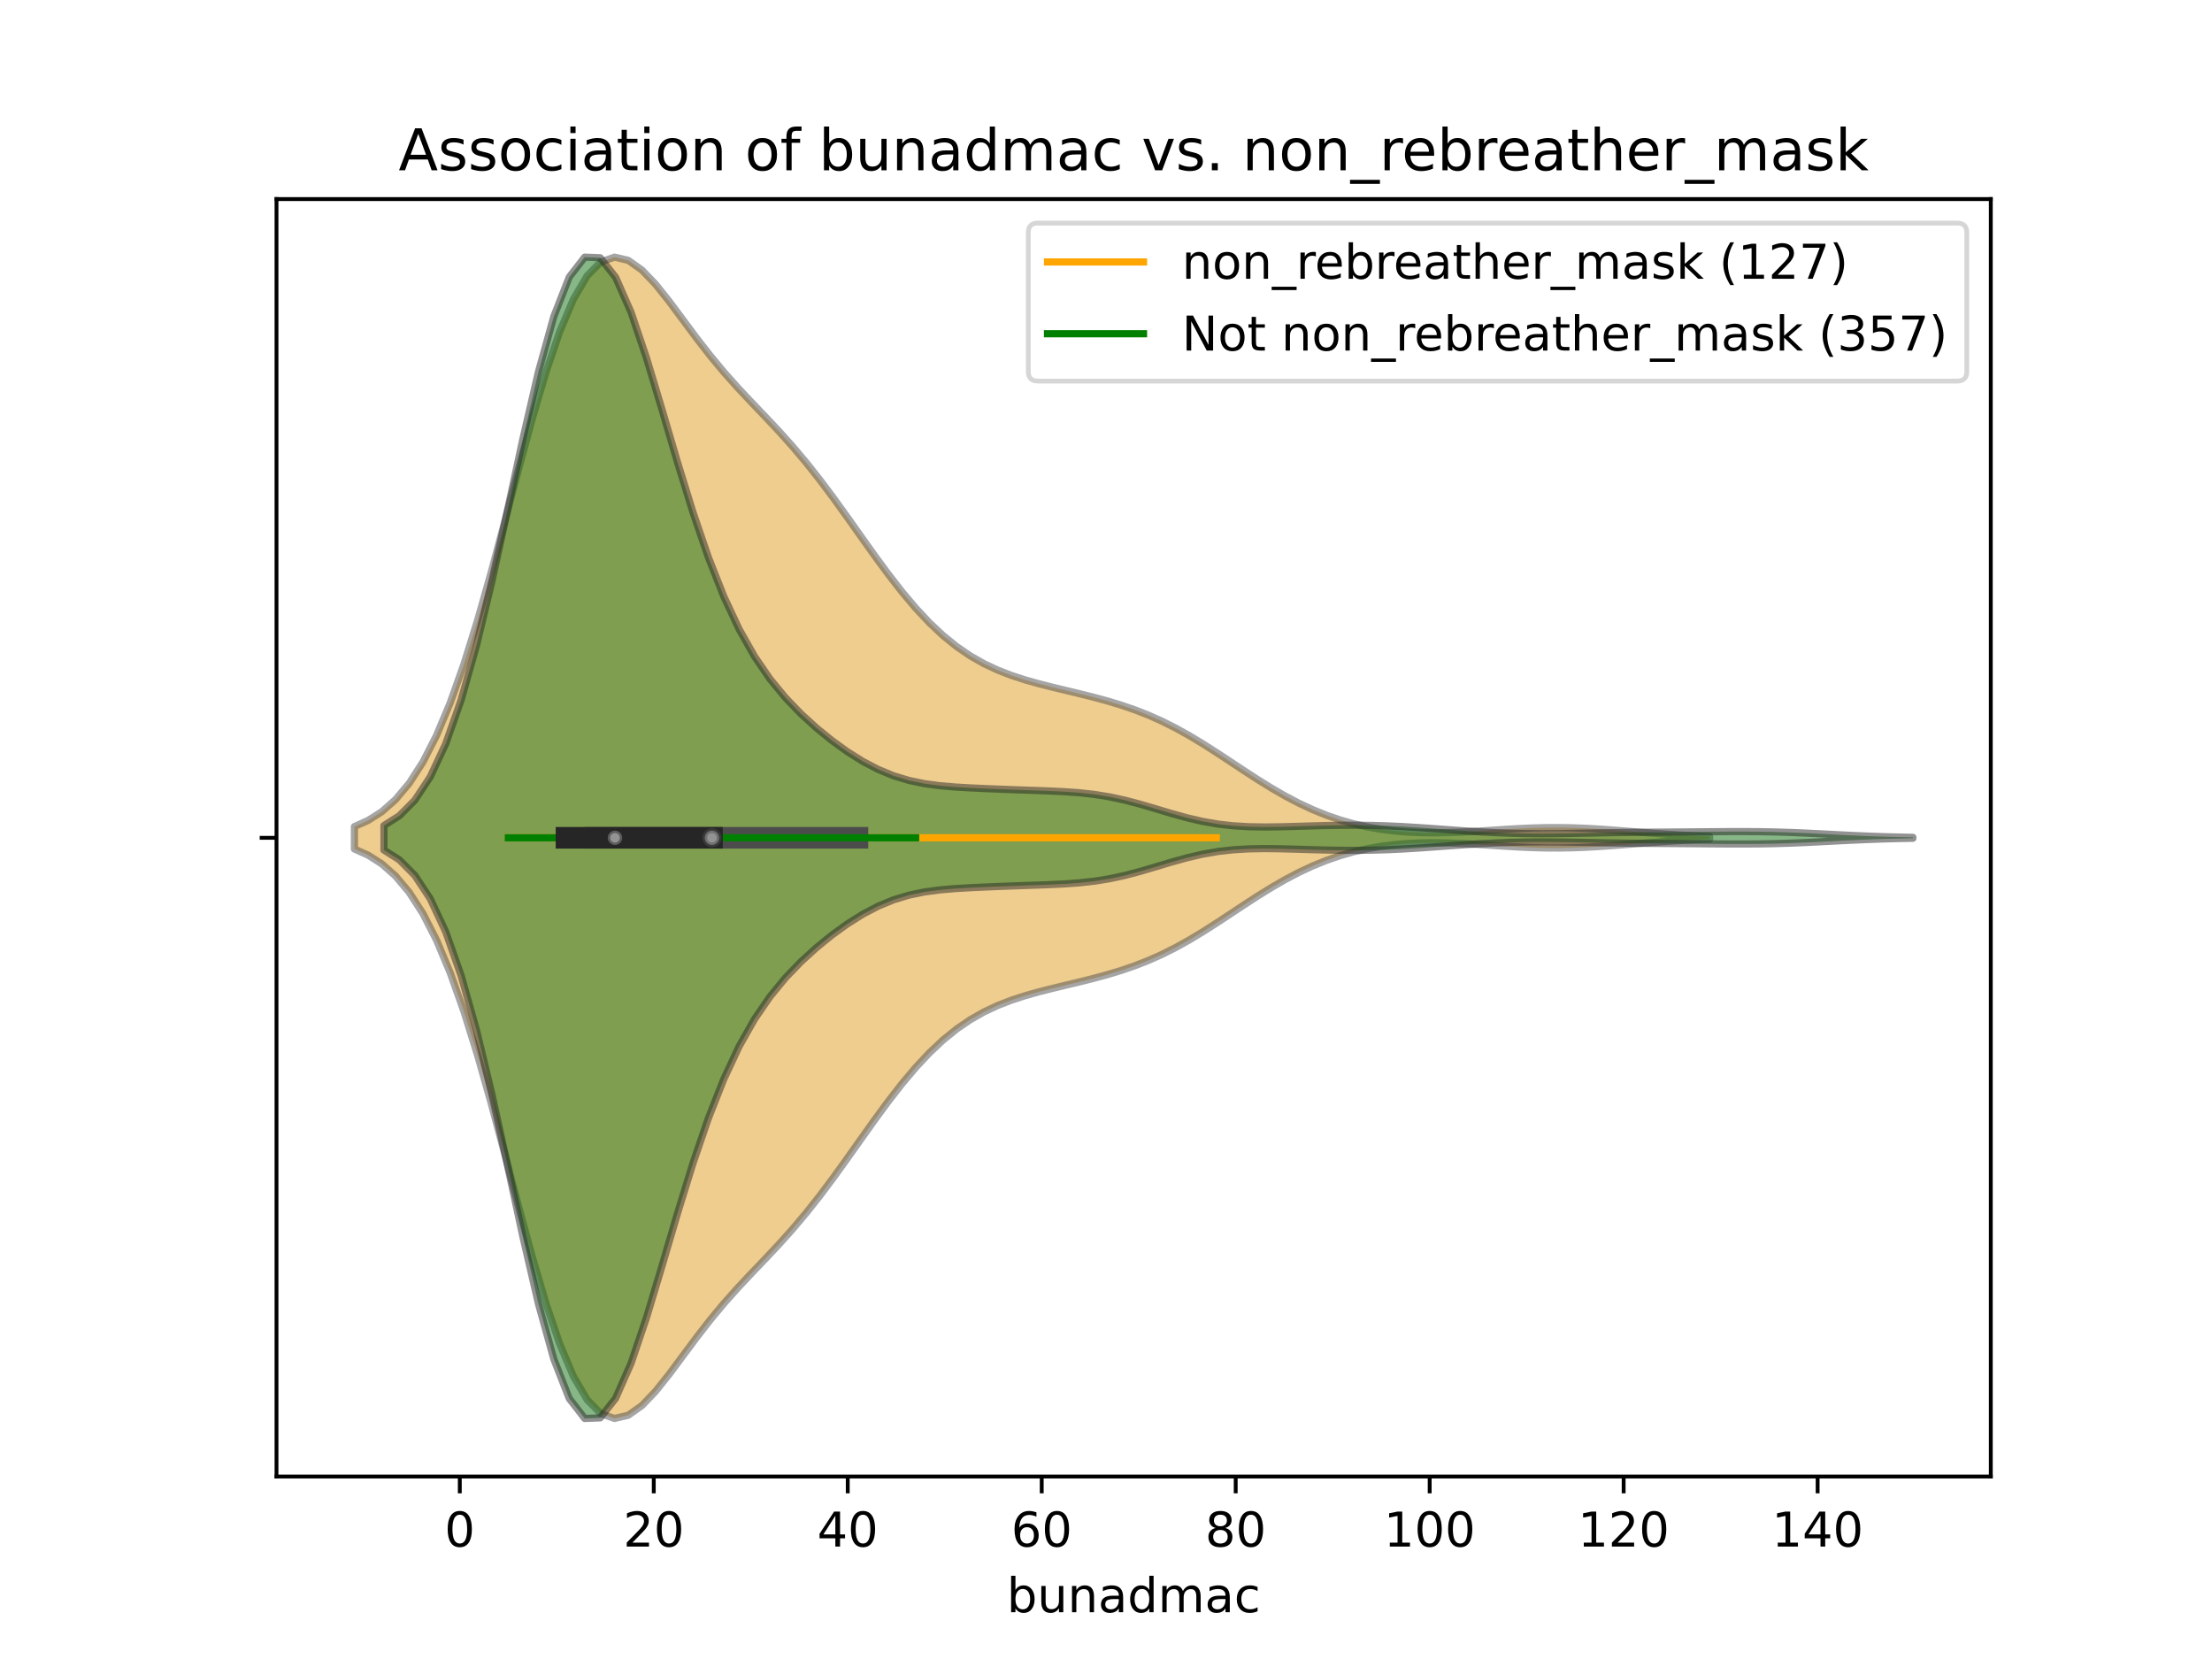 <?xml version="1.0" encoding="utf-8" standalone="no"?>
<!DOCTYPE svg PUBLIC "-//W3C//DTD SVG 1.1//EN"
  "http://www.w3.org/Graphics/SVG/1.1/DTD/svg11.dtd">
<!-- Created with matplotlib (https://matplotlib.org/) -->
<svg height="345.6pt" version="1.1" viewBox="0 0 460.8 345.6" width="460.8pt" xmlns="http://www.w3.org/2000/svg" xmlns:xlink="http://www.w3.org/1999/xlink">
 <defs>
  <style type="text/css">
*{stroke-linecap:butt;stroke-linejoin:round;}
  </style>
 </defs>
 <g id="figure_1">
  <g id="patch_1">
   <path d="M 0 345.6 
L 460.8 345.6 
L 460.8 0 
L 0 0 
z
" style="fill:#ffffff;"/>
  </g>
  <g id="axes_1">
   <g id="patch_2">
    <path d="M 57.6 307.584 
L 414.72 307.584 
L 414.72 41.472 
L 57.6 41.472 
z
" style="fill:#ffffff;"/>
   </g>
   <g id="PolyCollection_1">
    <defs>
     <path d="M 73.833 -168.733 
L 73.833 -173.411 
L 76.684 -174.685 
L 79.536 -176.504 
L 82.388 -179.027 
L 85.239 -182.416 
L 88.091 -186.832 
L 90.943 -192.403 
L 93.794 -199.206 
L 96.646 -207.239 
L 99.498 -216.401 
L 102.349 -226.474 
L 105.201 -237.133 
L 108.052 -247.955 
L 110.904 -258.455 
L 113.756 -268.135 
L 116.607 -276.533 
L 119.459 -283.28 
L 122.311 -288.139 
L 125.162 -291.029 
L 128.014 -292.032 
L 130.866 -291.367 
L 133.717 -289.355 
L 136.569 -286.374 
L 139.421 -282.8 
L 142.272 -278.968 
L 145.124 -275.136 
L 147.976 -271.471 
L 150.827 -268.045 
L 153.679 -264.846 
L 156.53 -261.807 
L 159.382 -258.825 
L 162.234 -255.793 
L 165.085 -252.618 
L 167.937 -249.239 
L 170.789 -245.637 
L 173.64 -241.831 
L 176.492 -237.876 
L 179.344 -233.852 
L 182.195 -229.854 
L 185.047 -225.977 
L 187.899 -222.31 
L 190.75 -218.927 
L 193.602 -215.88 
L 196.453 -213.199 
L 199.305 -210.893 
L 202.157 -208.946 
L 205.008 -207.328 
L 207.86 -205.993 
L 210.712 -204.889 
L 213.563 -203.962 
L 216.415 -203.16 
L 219.267 -202.436 
L 222.118 -201.75 
L 224.97 -201.066 
L 227.822 -200.353 
L 230.673 -199.58 
L 233.525 -198.718 
L 236.377 -197.741 
L 239.228 -196.624 
L 242.08 -195.352 
L 244.931 -193.919 
L 247.783 -192.331 
L 250.635 -190.61 
L 253.486 -188.789 
L 256.338 -186.911 
L 259.19 -185.023 
L 262.041 -183.175 
L 264.893 -181.41 
L 267.745 -179.765 
L 270.596 -178.268 
L 273.448 -176.937 
L 276.3 -175.78 
L 279.151 -174.799 
L 282.003 -173.989 
L 284.854 -173.34 
L 287.706 -172.843 
L 290.558 -172.484 
L 293.409 -172.25 
L 296.261 -172.128 
L 299.113 -172.102 
L 301.964 -172.158 
L 304.816 -172.277 
L 307.668 -172.44 
L 310.519 -172.627 
L 313.371 -172.815 
L 316.223 -172.983 
L 319.074 -173.113 
L 321.926 -173.19 
L 324.778 -173.204 
L 327.629 -173.153 
L 330.481 -173.041 
L 333.332 -172.877 
L 336.184 -172.675 
L 339.036 -172.451 
L 341.887 -172.222 
L 344.739 -172.001 
L 347.591 -171.799 
L 350.442 -171.623 
L 353.294 -171.477 
L 356.146 -171.36 
L 356.146 -170.784 
L 356.146 -170.784 
L 353.294 -170.667 
L 350.442 -170.521 
L 347.591 -170.345 
L 344.739 -170.143 
L 341.887 -169.922 
L 339.036 -169.693 
L 336.184 -169.469 
L 333.332 -169.267 
L 330.481 -169.103 
L 327.629 -168.991 
L 324.778 -168.94 
L 321.926 -168.954 
L 319.074 -169.031 
L 316.223 -169.161 
L 313.371 -169.329 
L 310.519 -169.517 
L 307.668 -169.704 
L 304.816 -169.867 
L 301.964 -169.986 
L 299.113 -170.042 
L 296.261 -170.016 
L 293.409 -169.894 
L 290.558 -169.66 
L 287.706 -169.301 
L 284.854 -168.804 
L 282.003 -168.155 
L 279.151 -167.345 
L 276.3 -166.364 
L 273.448 -165.207 
L 270.596 -163.876 
L 267.745 -162.379 
L 264.893 -160.734 
L 262.041 -158.969 
L 259.19 -157.121 
L 256.338 -155.233 
L 253.486 -153.355 
L 250.635 -151.534 
L 247.783 -149.813 
L 244.931 -148.225 
L 242.08 -146.792 
L 239.228 -145.52 
L 236.377 -144.403 
L 233.525 -143.426 
L 230.673 -142.564 
L 227.822 -141.791 
L 224.97 -141.078 
L 222.118 -140.394 
L 219.267 -139.708 
L 216.415 -138.984 
L 213.563 -138.182 
L 210.712 -137.255 
L 207.86 -136.151 
L 205.008 -134.816 
L 202.157 -133.198 
L 199.305 -131.251 
L 196.453 -128.945 
L 193.602 -126.264 
L 190.75 -123.217 
L 187.899 -119.834 
L 185.047 -116.167 
L 182.195 -112.29 
L 179.344 -108.292 
L 176.492 -104.268 
L 173.64 -100.313 
L 170.789 -96.507 
L 167.937 -92.905 
L 165.085 -89.526 
L 162.234 -86.351 
L 159.382 -83.319 
L 156.53 -80.337 
L 153.679 -77.298 
L 150.827 -74.099 
L 147.976 -70.673 
L 145.124 -67.008 
L 142.272 -63.176 
L 139.421 -59.344 
L 136.569 -55.77 
L 133.717 -52.789 
L 130.866 -50.777 
L 128.014 -50.112 
L 125.162 -51.115 
L 122.311 -54.005 
L 119.459 -58.864 
L 116.607 -65.611 
L 113.756 -74.009 
L 110.904 -83.689 
L 108.052 -94.189 
L 105.201 -105.011 
L 102.349 -115.67 
L 99.498 -125.743 
L 96.646 -134.905 
L 93.794 -142.938 
L 90.943 -149.741 
L 88.091 -155.312 
L 85.239 -159.728 
L 82.388 -163.117 
L 79.536 -165.64 
L 76.684 -167.459 
L 73.833 -168.733 
z
" id="m8010ba8922" style="stroke:#4c4c4c;stroke-opacity:0.5;stroke-width:1.5;"/>
    </defs>
    <g clip-path="url(#p5e4622a098)">
     <use style="fill:#df9c20;fill-opacity:0.5;stroke:#4c4c4c;stroke-opacity:0.5;stroke-width:1.5;" x="0" xlink:href="#m8010ba8922" y="345.6"/>
    </g>
   </g>
   <g id="PolyCollection_2">
    <defs>
     <path d="M 79.982 -168.52 
L 79.982 -173.624 
L 83.199 -175.663 
L 86.416 -178.908 
L 89.633 -183.776 
L 92.851 -190.654 
L 96.068 -199.8 
L 99.285 -211.232 
L 102.502 -224.631 
L 105.72 -239.299 
L 108.937 -254.202 
L 112.154 -268.086 
L 115.371 -279.674 
L 118.589 -287.888 
L 121.806 -292.032 
L 125.023 -291.912 
L 128.24 -287.844 
L 131.457 -280.557 
L 134.675 -271.038 
L 137.892 -260.335 
L 141.109 -249.4 
L 144.326 -238.979 
L 147.544 -229.562 
L 150.761 -221.395 
L 153.978 -214.521 
L 157.195 -208.836 
L 160.412 -204.151 
L 163.63 -200.242 
L 166.847 -196.902 
L 170.064 -193.97 
L 173.281 -191.353 
L 176.499 -189.023 
L 179.716 -186.998 
L 182.933 -185.313 
L 186.15 -183.988 
L 189.368 -183.016 
L 192.585 -182.351 
L 195.802 -181.921 
L 199.019 -181.648 
L 202.236 -181.462 
L 205.454 -181.316 
L 208.671 -181.185 
L 211.888 -181.065 
L 215.105 -180.953 
L 218.323 -180.837 
L 221.54 -180.688 
L 224.757 -180.463 
L 227.974 -180.111 
L 231.191 -179.592 
L 234.409 -178.893 
L 237.626 -178.04 
L 240.843 -177.09 
L 244.06 -176.126 
L 247.278 -175.236 
L 250.495 -174.49 
L 253.712 -173.93 
L 256.929 -173.566 
L 260.147 -173.377 
L 263.364 -173.323 
L 266.581 -173.359 
L 269.798 -173.442 
L 273.015 -173.539 
L 276.233 -173.624 
L 279.45 -173.679 
L 282.667 -173.69 
L 285.884 -173.65 
L 289.102 -173.553 
L 292.319 -173.402 
L 295.536 -173.205 
L 298.753 -172.979 
L 301.97 -172.742 
L 305.188 -172.512 
L 308.405 -172.306 
L 311.622 -172.139 
L 314.839 -172.018 
L 318.057 -171.948 
L 321.274 -171.925 
L 324.491 -171.943 
L 327.708 -171.989 
L 330.926 -172.05 
L 334.143 -172.112 
L 337.36 -172.166 
L 340.577 -172.208 
L 343.794 -172.239 
L 347.012 -172.262 
L 350.229 -172.285 
L 353.446 -172.31 
L 356.663 -172.337 
L 359.881 -172.359 
L 363.098 -172.366 
L 366.315 -172.347 
L 369.532 -172.29 
L 372.749 -172.194 
L 375.967 -172.061 
L 379.184 -171.904 
L 382.401 -171.738 
L 385.618 -171.577 
L 388.836 -171.435 
L 392.053 -171.319 
L 395.27 -171.231 
L 398.487 -171.168 
L 398.487 -170.976 
L 398.487 -170.976 
L 395.27 -170.913 
L 392.053 -170.825 
L 388.836 -170.709 
L 385.618 -170.567 
L 382.401 -170.406 
L 379.184 -170.24 
L 375.967 -170.083 
L 372.749 -169.95 
L 369.532 -169.854 
L 366.315 -169.797 
L 363.098 -169.778 
L 359.881 -169.785 
L 356.663 -169.807 
L 353.446 -169.834 
L 350.229 -169.859 
L 347.012 -169.882 
L 343.794 -169.905 
L 340.577 -169.936 
L 337.36 -169.978 
L 334.143 -170.032 
L 330.926 -170.094 
L 327.708 -170.155 
L 324.491 -170.201 
L 321.274 -170.219 
L 318.057 -170.196 
L 314.839 -170.126 
L 311.622 -170.005 
L 308.405 -169.838 
L 305.188 -169.632 
L 301.97 -169.402 
L 298.753 -169.165 
L 295.536 -168.939 
L 292.319 -168.742 
L 289.102 -168.591 
L 285.884 -168.494 
L 282.667 -168.454 
L 279.45 -168.465 
L 276.233 -168.52 
L 273.015 -168.605 
L 269.798 -168.702 
L 266.581 -168.785 
L 263.364 -168.821 
L 260.147 -168.767 
L 256.929 -168.578 
L 253.712 -168.214 
L 250.495 -167.654 
L 247.278 -166.908 
L 244.06 -166.018 
L 240.843 -165.054 
L 237.626 -164.104 
L 234.409 -163.251 
L 231.191 -162.552 
L 227.974 -162.033 
L 224.757 -161.681 
L 221.54 -161.456 
L 218.323 -161.307 
L 215.105 -161.191 
L 211.888 -161.079 
L 208.671 -160.959 
L 205.454 -160.828 
L 202.236 -160.682 
L 199.019 -160.496 
L 195.802 -160.223 
L 192.585 -159.793 
L 189.368 -159.128 
L 186.15 -158.156 
L 182.933 -156.831 
L 179.716 -155.146 
L 176.499 -153.121 
L 173.281 -150.791 
L 170.064 -148.174 
L 166.847 -145.242 
L 163.63 -141.902 
L 160.412 -137.993 
L 157.195 -133.308 
L 153.978 -127.623 
L 150.761 -120.749 
L 147.544 -112.582 
L 144.326 -103.165 
L 141.109 -92.744 
L 137.892 -81.809 
L 134.675 -71.106 
L 131.457 -61.587 
L 128.24 -54.3 
L 125.023 -50.232 
L 121.806 -50.112 
L 118.589 -54.256 
L 115.371 -62.47 
L 112.154 -74.058 
L 108.937 -87.942 
L 105.72 -102.845 
L 102.502 -117.513 
L 99.285 -130.912 
L 96.068 -142.344 
L 92.851 -151.49 
L 89.633 -158.368 
L 86.416 -163.236 
L 83.199 -166.481 
L 79.982 -168.52 
z
" id="mde3efc575f" style="stroke:#262626;stroke-opacity:0.5;stroke-width:1.5;"/>
    </defs>
    <g clip-path="url(#p5e4622a098)">
     <use style="fill:#107010;fill-opacity:0.5;stroke:#262626;stroke-opacity:0.5;stroke-width:1.5;" x="0" xlink:href="#mde3efc575f" y="345.6"/>
    </g>
   </g>
   <g id="matplotlib.axis_1">
    <g id="xtick_1">
     <g id="line2d_1">
      <defs>
       <path d="M 0 0 
L 0 3.5 
" id="m4581d58b2f" style="stroke:#000000;stroke-width:0.8;"/>
      </defs>
      <g>
       <use style="stroke:#000000;stroke-width:0.8;" x="95.783" xlink:href="#m4581d58b2f" y="307.584"/>
      </g>
     </g>
     <g id="text_1">
      <!-- 0 -->
      <defs>
       <path d="M 31.781 66.406 
Q 24.172 66.406 20.328 58.906 
Q 16.5 51.422 16.5 36.375 
Q 16.5 21.391 20.328 13.891 
Q 24.172 6.391 31.781 6.391 
Q 39.453 6.391 43.281 13.891 
Q 47.125 21.391 47.125 36.375 
Q 47.125 51.422 43.281 58.906 
Q 39.453 66.406 31.781 66.406 
z
M 31.781 74.219 
Q 44.047 74.219 50.516 64.516 
Q 56.984 54.828 56.984 36.375 
Q 56.984 17.969 50.516 8.266 
Q 44.047 -1.422 31.781 -1.422 
Q 19.531 -1.422 13.062 8.266 
Q 6.594 17.969 6.594 36.375 
Q 6.594 54.828 13.062 64.516 
Q 19.531 74.219 31.781 74.219 
z
" id="DejaVuSans-48"/>
      </defs>
      <g transform="translate(92.602 322.182)scale(0.1 -0.1)">
       <use xlink:href="#DejaVuSans-48"/>
      </g>
     </g>
    </g>
    <g id="xtick_2">
     <g id="line2d_2">
      <g>
       <use style="stroke:#000000;stroke-width:0.8;" x="136.192" xlink:href="#m4581d58b2f" y="307.584"/>
      </g>
     </g>
     <g id="text_2">
      <!-- 20 -->
      <defs>
       <path d="M 19.188 8.297 
L 53.609 8.297 
L 53.609 0 
L 7.328 0 
L 7.328 8.297 
Q 12.938 14.109 22.625 23.891 
Q 32.328 33.688 34.812 36.531 
Q 39.547 41.844 41.422 45.531 
Q 43.312 49.219 43.312 52.781 
Q 43.312 58.594 39.234 62.25 
Q 35.156 65.922 28.609 65.922 
Q 23.969 65.922 18.812 64.312 
Q 13.672 62.703 7.812 59.422 
L 7.812 69.391 
Q 13.766 71.781 18.938 73 
Q 24.125 74.219 28.422 74.219 
Q 39.75 74.219 46.484 68.547 
Q 53.219 62.891 53.219 53.422 
Q 53.219 48.922 51.531 44.891 
Q 49.859 40.875 45.406 35.406 
Q 44.188 33.984 37.641 27.219 
Q 31.109 20.453 19.188 8.297 
z
" id="DejaVuSans-50"/>
      </defs>
      <g transform="translate(129.829 322.182)scale(0.1 -0.1)">
       <use xlink:href="#DejaVuSans-50"/>
       <use x="63.623" xlink:href="#DejaVuSans-48"/>
      </g>
     </g>
    </g>
    <g id="xtick_3">
     <g id="line2d_3">
      <g>
       <use style="stroke:#000000;stroke-width:0.8;" x="176.601" xlink:href="#m4581d58b2f" y="307.584"/>
      </g>
     </g>
     <g id="text_3">
      <!-- 40 -->
      <defs>
       <path d="M 37.797 64.312 
L 12.891 25.391 
L 37.797 25.391 
z
M 35.203 72.906 
L 47.609 72.906 
L 47.609 25.391 
L 58.016 25.391 
L 58.016 17.188 
L 47.609 17.188 
L 47.609 0 
L 37.797 0 
L 37.797 17.188 
L 4.891 17.188 
L 4.891 26.703 
z
" id="DejaVuSans-52"/>
      </defs>
      <g transform="translate(170.238 322.182)scale(0.1 -0.1)">
       <use xlink:href="#DejaVuSans-52"/>
       <use x="63.623" xlink:href="#DejaVuSans-48"/>
      </g>
     </g>
    </g>
    <g id="xtick_4">
     <g id="line2d_4">
      <g>
       <use style="stroke:#000000;stroke-width:0.8;" x="217.01" xlink:href="#m4581d58b2f" y="307.584"/>
      </g>
     </g>
     <g id="text_4">
      <!-- 60 -->
      <defs>
       <path d="M 33.016 40.375 
Q 26.375 40.375 22.484 35.828 
Q 18.609 31.297 18.609 23.391 
Q 18.609 15.531 22.484 10.953 
Q 26.375 6.391 33.016 6.391 
Q 39.656 6.391 43.531 10.953 
Q 47.406 15.531 47.406 23.391 
Q 47.406 31.297 43.531 35.828 
Q 39.656 40.375 33.016 40.375 
z
M 52.594 71.297 
L 52.594 62.312 
Q 48.875 64.062 45.094 64.984 
Q 41.312 65.922 37.594 65.922 
Q 27.828 65.922 22.672 59.328 
Q 17.531 52.734 16.797 39.406 
Q 19.672 43.656 24.016 45.922 
Q 28.375 48.188 33.594 48.188 
Q 44.578 48.188 50.953 41.516 
Q 57.328 34.859 57.328 23.391 
Q 57.328 12.156 50.688 5.359 
Q 44.047 -1.422 33.016 -1.422 
Q 20.359 -1.422 13.672 8.266 
Q 6.984 17.969 6.984 36.375 
Q 6.984 53.656 15.188 63.938 
Q 23.391 74.219 37.203 74.219 
Q 40.922 74.219 44.703 73.484 
Q 48.484 72.75 52.594 71.297 
z
" id="DejaVuSans-54"/>
      </defs>
      <g transform="translate(210.647 322.182)scale(0.1 -0.1)">
       <use xlink:href="#DejaVuSans-54"/>
       <use x="63.623" xlink:href="#DejaVuSans-48"/>
      </g>
     </g>
    </g>
    <g id="xtick_5">
     <g id="line2d_5">
      <g>
       <use style="stroke:#000000;stroke-width:0.8;" x="257.419" xlink:href="#m4581d58b2f" y="307.584"/>
      </g>
     </g>
     <g id="text_5">
      <!-- 80 -->
      <defs>
       <path d="M 31.781 34.625 
Q 24.75 34.625 20.719 30.859 
Q 16.703 27.094 16.703 20.516 
Q 16.703 13.922 20.719 10.156 
Q 24.75 6.391 31.781 6.391 
Q 38.812 6.391 42.859 10.172 
Q 46.922 13.969 46.922 20.516 
Q 46.922 27.094 42.891 30.859 
Q 38.875 34.625 31.781 34.625 
z
M 21.922 38.812 
Q 15.578 40.375 12.031 44.719 
Q 8.5 49.078 8.5 55.328 
Q 8.5 64.062 14.719 69.141 
Q 20.953 74.219 31.781 74.219 
Q 42.672 74.219 48.875 69.141 
Q 55.078 64.062 55.078 55.328 
Q 55.078 49.078 51.531 44.719 
Q 48 40.375 41.703 38.812 
Q 48.828 37.156 52.797 32.312 
Q 56.781 27.484 56.781 20.516 
Q 56.781 9.906 50.312 4.234 
Q 43.844 -1.422 31.781 -1.422 
Q 19.734 -1.422 13.25 4.234 
Q 6.781 9.906 6.781 20.516 
Q 6.781 27.484 10.781 32.312 
Q 14.797 37.156 21.922 38.812 
z
M 18.312 54.391 
Q 18.312 48.734 21.844 45.562 
Q 25.391 42.391 31.781 42.391 
Q 38.141 42.391 41.719 45.562 
Q 45.312 48.734 45.312 54.391 
Q 45.312 60.062 41.719 63.234 
Q 38.141 66.406 31.781 66.406 
Q 25.391 66.406 21.844 63.234 
Q 18.312 60.062 18.312 54.391 
z
" id="DejaVuSans-56"/>
      </defs>
      <g transform="translate(251.056 322.182)scale(0.1 -0.1)">
       <use xlink:href="#DejaVuSans-56"/>
       <use x="63.623" xlink:href="#DejaVuSans-48"/>
      </g>
     </g>
    </g>
    <g id="xtick_6">
     <g id="line2d_6">
      <g>
       <use style="stroke:#000000;stroke-width:0.8;" x="297.828" xlink:href="#m4581d58b2f" y="307.584"/>
      </g>
     </g>
     <g id="text_6">
      <!-- 100 -->
      <defs>
       <path d="M 12.406 8.297 
L 28.516 8.297 
L 28.516 63.922 
L 10.984 60.406 
L 10.984 69.391 
L 28.422 72.906 
L 38.281 72.906 
L 38.281 8.297 
L 54.391 8.297 
L 54.391 0 
L 12.406 0 
z
" id="DejaVuSans-49"/>
      </defs>
      <g transform="translate(288.284 322.182)scale(0.1 -0.1)">
       <use xlink:href="#DejaVuSans-49"/>
       <use x="63.623" xlink:href="#DejaVuSans-48"/>
       <use x="127.246" xlink:href="#DejaVuSans-48"/>
      </g>
     </g>
    </g>
    <g id="xtick_7">
     <g id="line2d_7">
      <g>
       <use style="stroke:#000000;stroke-width:0.8;" x="338.236" xlink:href="#m4581d58b2f" y="307.584"/>
      </g>
     </g>
     <g id="text_7">
      <!-- 120 -->
      <g transform="translate(328.693 322.182)scale(0.1 -0.1)">
       <use xlink:href="#DejaVuSans-49"/>
       <use x="63.623" xlink:href="#DejaVuSans-50"/>
       <use x="127.246" xlink:href="#DejaVuSans-48"/>
      </g>
     </g>
    </g>
    <g id="xtick_8">
     <g id="line2d_8">
      <g>
       <use style="stroke:#000000;stroke-width:0.8;" x="378.645" xlink:href="#m4581d58b2f" y="307.584"/>
      </g>
     </g>
     <g id="text_8">
      <!-- 140 -->
      <g transform="translate(369.102 322.182)scale(0.1 -0.1)">
       <use xlink:href="#DejaVuSans-49"/>
       <use x="63.623" xlink:href="#DejaVuSans-52"/>
       <use x="127.246" xlink:href="#DejaVuSans-48"/>
      </g>
     </g>
    </g>
    <g id="text_9">
     <!-- bunadmac -->
     <defs>
      <path d="M 48.688 27.297 
Q 48.688 37.203 44.609 42.844 
Q 40.531 48.484 33.406 48.484 
Q 26.266 48.484 22.188 42.844 
Q 18.109 37.203 18.109 27.297 
Q 18.109 17.391 22.188 11.75 
Q 26.266 6.109 33.406 6.109 
Q 40.531 6.109 44.609 11.75 
Q 48.688 17.391 48.688 27.297 
z
M 18.109 46.391 
Q 20.953 51.266 25.266 53.625 
Q 29.594 56 35.594 56 
Q 45.562 56 51.781 48.094 
Q 58.016 40.188 58.016 27.297 
Q 58.016 14.406 51.781 6.484 
Q 45.562 -1.422 35.594 -1.422 
Q 29.594 -1.422 25.266 0.953 
Q 20.953 3.328 18.109 8.203 
L 18.109 0 
L 9.078 0 
L 9.078 75.984 
L 18.109 75.984 
z
" id="DejaVuSans-98"/>
      <path d="M 8.5 21.578 
L 8.5 54.688 
L 17.484 54.688 
L 17.484 21.922 
Q 17.484 14.156 20.5 10.266 
Q 23.531 6.391 29.594 6.391 
Q 36.859 6.391 41.078 11.031 
Q 45.312 15.672 45.312 23.688 
L 45.312 54.688 
L 54.297 54.688 
L 54.297 0 
L 45.312 0 
L 45.312 8.406 
Q 42.047 3.422 37.719 1 
Q 33.406 -1.422 27.688 -1.422 
Q 18.266 -1.422 13.375 4.438 
Q 8.5 10.297 8.5 21.578 
z
M 31.109 56 
z
" id="DejaVuSans-117"/>
      <path d="M 54.891 33.016 
L 54.891 0 
L 45.906 0 
L 45.906 32.719 
Q 45.906 40.484 42.875 44.328 
Q 39.844 48.188 33.797 48.188 
Q 26.516 48.188 22.312 43.547 
Q 18.109 38.922 18.109 30.906 
L 18.109 0 
L 9.078 0 
L 9.078 54.688 
L 18.109 54.688 
L 18.109 46.188 
Q 21.344 51.125 25.703 53.562 
Q 30.078 56 35.797 56 
Q 45.219 56 50.047 50.172 
Q 54.891 44.344 54.891 33.016 
z
" id="DejaVuSans-110"/>
      <path d="M 34.281 27.484 
Q 23.391 27.484 19.188 25 
Q 14.984 22.516 14.984 16.5 
Q 14.984 11.719 18.141 8.906 
Q 21.297 6.109 26.703 6.109 
Q 34.188 6.109 38.703 11.406 
Q 43.219 16.703 43.219 25.484 
L 43.219 27.484 
z
M 52.203 31.203 
L 52.203 0 
L 43.219 0 
L 43.219 8.297 
Q 40.141 3.328 35.547 0.953 
Q 30.953 -1.422 24.312 -1.422 
Q 15.922 -1.422 10.953 3.297 
Q 6 8.016 6 15.922 
Q 6 25.141 12.172 29.828 
Q 18.359 34.516 30.609 34.516 
L 43.219 34.516 
L 43.219 35.406 
Q 43.219 41.609 39.141 45 
Q 35.062 48.391 27.688 48.391 
Q 23 48.391 18.547 47.266 
Q 14.109 46.141 10.016 43.891 
L 10.016 52.203 
Q 14.938 54.109 19.578 55.047 
Q 24.219 56 28.609 56 
Q 40.484 56 46.344 49.844 
Q 52.203 43.703 52.203 31.203 
z
" id="DejaVuSans-97"/>
      <path d="M 45.406 46.391 
L 45.406 75.984 
L 54.391 75.984 
L 54.391 0 
L 45.406 0 
L 45.406 8.203 
Q 42.578 3.328 38.25 0.953 
Q 33.938 -1.422 27.875 -1.422 
Q 17.969 -1.422 11.734 6.484 
Q 5.516 14.406 5.516 27.297 
Q 5.516 40.188 11.734 48.094 
Q 17.969 56 27.875 56 
Q 33.938 56 38.25 53.625 
Q 42.578 51.266 45.406 46.391 
z
M 14.797 27.297 
Q 14.797 17.391 18.875 11.75 
Q 22.953 6.109 30.078 6.109 
Q 37.203 6.109 41.297 11.75 
Q 45.406 17.391 45.406 27.297 
Q 45.406 37.203 41.297 42.844 
Q 37.203 48.484 30.078 48.484 
Q 22.953 48.484 18.875 42.844 
Q 14.797 37.203 14.797 27.297 
z
" id="DejaVuSans-100"/>
      <path d="M 52 44.188 
Q 55.375 50.25 60.062 53.125 
Q 64.75 56 71.094 56 
Q 79.641 56 84.281 50.016 
Q 88.922 44.047 88.922 33.016 
L 88.922 0 
L 79.891 0 
L 79.891 32.719 
Q 79.891 40.578 77.094 44.375 
Q 74.312 48.188 68.609 48.188 
Q 61.625 48.188 57.562 43.547 
Q 53.516 38.922 53.516 30.906 
L 53.516 0 
L 44.484 0 
L 44.484 32.719 
Q 44.484 40.625 41.703 44.406 
Q 38.922 48.188 33.109 48.188 
Q 26.219 48.188 22.156 43.531 
Q 18.109 38.875 18.109 30.906 
L 18.109 0 
L 9.078 0 
L 9.078 54.688 
L 18.109 54.688 
L 18.109 46.188 
Q 21.188 51.219 25.484 53.609 
Q 29.781 56 35.688 56 
Q 41.656 56 45.828 52.969 
Q 50 49.953 52 44.188 
z
" id="DejaVuSans-109"/>
      <path d="M 48.781 52.594 
L 48.781 44.188 
Q 44.969 46.297 41.141 47.344 
Q 37.312 48.391 33.406 48.391 
Q 24.656 48.391 19.812 42.844 
Q 14.984 37.312 14.984 27.297 
Q 14.984 17.281 19.812 11.734 
Q 24.656 6.203 33.406 6.203 
Q 37.312 6.203 41.141 7.25 
Q 44.969 8.297 48.781 10.406 
L 48.781 2.094 
Q 45.016 0.344 40.984 -0.531 
Q 36.969 -1.422 32.422 -1.422 
Q 20.062 -1.422 12.781 6.344 
Q 5.516 14.109 5.516 27.297 
Q 5.516 40.672 12.859 48.328 
Q 20.219 56 33.016 56 
Q 37.156 56 41.109 55.141 
Q 45.062 54.297 48.781 52.594 
z
" id="DejaVuSans-99"/>
     </defs>
     <g transform="translate(209.726 335.861)scale(0.1 -0.1)">
      <use xlink:href="#DejaVuSans-98"/>
      <use x="63.477" xlink:href="#DejaVuSans-117"/>
      <use x="126.855" xlink:href="#DejaVuSans-110"/>
      <use x="190.234" xlink:href="#DejaVuSans-97"/>
      <use x="251.514" xlink:href="#DejaVuSans-100"/>
      <use x="314.99" xlink:href="#DejaVuSans-109"/>
      <use x="412.402" xlink:href="#DejaVuSans-97"/>
      <use x="473.682" xlink:href="#DejaVuSans-99"/>
     </g>
    </g>
   </g>
   <g id="matplotlib.axis_2">
    <g id="ytick_1">
     <g id="line2d_9">
      <defs>
       <path d="M 0 0 
L -3.5 0 
" id="ma2f8c0a771" style="stroke:#000000;stroke-width:0.8;"/>
      </defs>
      <g>
       <use style="stroke:#000000;stroke-width:0.8;" x="57.6" xlink:href="#ma2f8c0a771" y="174.528"/>
      </g>
     </g>
    </g>
   </g>
   <g id="line2d_10">
    <path clip-path="url(#p5e4622a098)" d="M 105.885 174.528 
L 253.378 174.528 
" style="fill:none;stroke:#ffa500;stroke-linecap:square;stroke-width:1.5;"/>
   </g>
   <g id="line2d_11">
    <path clip-path="url(#p5e4622a098)" d="M 124.069 174.528 
L 178.621 174.528 
" style="fill:none;stroke:#4c4c4c;stroke-linecap:square;stroke-width:4.5;"/>
   </g>
   <g id="line2d_12">
    <path clip-path="url(#p5e4622a098)" d="M 105.885 174.528 
L 190.744 174.528 
" style="fill:none;stroke:#008000;stroke-linecap:square;stroke-width:1.5;"/>
   </g>
   <g id="line2d_13">
    <path clip-path="url(#p5e4622a098)" d="M 118.008 174.528 
L 148.314 174.528 
" style="fill:none;stroke:#262626;stroke-linecap:square;stroke-width:4.5;"/>
   </g>
   <g id="patch_3">
    <path d="M 57.6 307.584 
L 57.6 41.472 
" style="fill:none;stroke:#000000;stroke-linecap:square;stroke-linejoin:miter;stroke-width:0.8;"/>
   </g>
   <g id="patch_4">
    <path d="M 414.72 307.584 
L 414.72 41.472 
" style="fill:none;stroke:#000000;stroke-linecap:square;stroke-linejoin:miter;stroke-width:0.8;"/>
   </g>
   <g id="patch_5">
    <path d="M 57.6 307.584 
L 414.72 307.584 
" style="fill:none;stroke:#000000;stroke-linecap:square;stroke-linejoin:miter;stroke-width:0.8;"/>
   </g>
   <g id="patch_6">
    <path d="M 57.6 41.472 
L 414.72 41.472 
" style="fill:none;stroke:#000000;stroke-linecap:square;stroke-linejoin:miter;stroke-width:0.8;"/>
   </g>
   <g id="PathCollection_1">
    <defs>
     <path d="M 0 1.5 
C 0.398 1.5 0.779 1.342 1.061 1.061 
C 1.342 0.779 1.5 0.398 1.5 0 
C 1.5 -0.398 1.342 -0.779 1.061 -1.061 
C 0.779 -1.342 0.398 -1.5 0 -1.5 
C -0.398 -1.5 -0.779 -1.342 -1.061 -1.061 
C -1.342 -0.779 -1.5 -0.398 -1.5 0 
C -1.5 0.398 -1.342 0.779 -1.061 1.061 
C -0.779 1.342 -0.398 1.5 0 1.5 
z
" id="me5ee6d6e66" style="stroke:#4c4c4c;stroke-opacity:0.5;"/>
    </defs>
    <g clip-path="url(#p5e4622a098)">
     <use style="fill:#ffffff;fill-opacity:0.5;stroke:#4c4c4c;stroke-opacity:0.5;" x="148.314" xlink:href="#me5ee6d6e66" y="174.528"/>
    </g>
   </g>
   <g id="PathCollection_2">
    <defs>
     <path d="M 0 1.5 
C 0.398 1.5 0.779 1.342 1.061 1.061 
C 1.342 0.779 1.5 0.398 1.5 0 
C 1.5 -0.398 1.342 -0.779 1.061 -1.061 
C 0.779 -1.342 0.398 -1.5 0 -1.5 
C -0.398 -1.5 -0.779 -1.342 -1.061 -1.061 
C -1.342 -0.779 -1.5 -0.398 -1.5 0 
C -1.5 0.398 -1.342 0.779 -1.061 1.061 
C -0.779 1.342 -0.398 1.5 0 1.5 
z
" id="mfc8e1da6ca" style="stroke:#262626;stroke-opacity:0.5;"/>
    </defs>
    <g clip-path="url(#p5e4622a098)">
     <use style="fill:#ffffff;fill-opacity:0.5;stroke:#262626;stroke-opacity:0.5;" x="128.11" xlink:href="#mfc8e1da6ca" y="174.528"/>
    </g>
   </g>
   <g id="text_10">
    <!-- Association of bunadmac vs. non_rebreather_mask -->
    <defs>
     <path d="M 34.188 63.188 
L 20.797 26.906 
L 47.609 26.906 
z
M 28.609 72.906 
L 39.797 72.906 
L 67.578 0 
L 57.328 0 
L 50.688 18.703 
L 17.828 18.703 
L 11.188 0 
L 0.781 0 
z
" id="DejaVuSans-65"/>
     <path d="M 44.281 53.078 
L 44.281 44.578 
Q 40.484 46.531 36.375 47.5 
Q 32.281 48.484 27.875 48.484 
Q 21.188 48.484 17.844 46.438 
Q 14.5 44.391 14.5 40.281 
Q 14.5 37.156 16.891 35.375 
Q 19.281 33.594 26.516 31.984 
L 29.594 31.297 
Q 39.156 29.25 43.188 25.516 
Q 47.219 21.781 47.219 15.094 
Q 47.219 7.469 41.188 3.016 
Q 35.156 -1.422 24.609 -1.422 
Q 20.219 -1.422 15.453 -0.562 
Q 10.688 0.297 5.422 2 
L 5.422 11.281 
Q 10.406 8.688 15.234 7.391 
Q 20.062 6.109 24.812 6.109 
Q 31.156 6.109 34.562 8.281 
Q 37.984 10.453 37.984 14.406 
Q 37.984 18.062 35.516 20.016 
Q 33.062 21.969 24.703 23.781 
L 21.578 24.516 
Q 13.234 26.266 9.516 29.906 
Q 5.812 33.547 5.812 39.891 
Q 5.812 47.609 11.281 51.797 
Q 16.75 56 26.812 56 
Q 31.781 56 36.172 55.266 
Q 40.578 54.547 44.281 53.078 
z
" id="DejaVuSans-115"/>
     <path d="M 30.609 48.391 
Q 23.391 48.391 19.188 42.75 
Q 14.984 37.109 14.984 27.297 
Q 14.984 17.484 19.156 11.844 
Q 23.344 6.203 30.609 6.203 
Q 37.797 6.203 41.984 11.859 
Q 46.188 17.531 46.188 27.297 
Q 46.188 37.016 41.984 42.703 
Q 37.797 48.391 30.609 48.391 
z
M 30.609 56 
Q 42.328 56 49.016 48.375 
Q 55.719 40.766 55.719 27.297 
Q 55.719 13.875 49.016 6.219 
Q 42.328 -1.422 30.609 -1.422 
Q 18.844 -1.422 12.172 6.219 
Q 5.516 13.875 5.516 27.297 
Q 5.516 40.766 12.172 48.375 
Q 18.844 56 30.609 56 
z
" id="DejaVuSans-111"/>
     <path d="M 9.422 54.688 
L 18.406 54.688 
L 18.406 0 
L 9.422 0 
z
M 9.422 75.984 
L 18.406 75.984 
L 18.406 64.594 
L 9.422 64.594 
z
" id="DejaVuSans-105"/>
     <path d="M 18.312 70.219 
L 18.312 54.688 
L 36.812 54.688 
L 36.812 47.703 
L 18.312 47.703 
L 18.312 18.016 
Q 18.312 11.328 20.141 9.422 
Q 21.969 7.516 27.594 7.516 
L 36.812 7.516 
L 36.812 0 
L 27.594 0 
Q 17.188 0 13.234 3.875 
Q 9.281 7.766 9.281 18.016 
L 9.281 47.703 
L 2.688 47.703 
L 2.688 54.688 
L 9.281 54.688 
L 9.281 70.219 
z
" id="DejaVuSans-116"/>
     <path id="DejaVuSans-32"/>
     <path d="M 37.109 75.984 
L 37.109 68.5 
L 28.516 68.5 
Q 23.688 68.5 21.797 66.547 
Q 19.922 64.594 19.922 59.516 
L 19.922 54.688 
L 34.719 54.688 
L 34.719 47.703 
L 19.922 47.703 
L 19.922 0 
L 10.891 0 
L 10.891 47.703 
L 2.297 47.703 
L 2.297 54.688 
L 10.891 54.688 
L 10.891 58.5 
Q 10.891 67.625 15.141 71.797 
Q 19.391 75.984 28.609 75.984 
z
" id="DejaVuSans-102"/>
     <path d="M 2.984 54.688 
L 12.5 54.688 
L 29.594 8.797 
L 46.688 54.688 
L 56.203 54.688 
L 35.688 0 
L 23.484 0 
z
" id="DejaVuSans-118"/>
     <path d="M 10.688 12.406 
L 21 12.406 
L 21 0 
L 10.688 0 
z
" id="DejaVuSans-46"/>
     <path d="M 50.984 -16.609 
L 50.984 -23.578 
L -0.984 -23.578 
L -0.984 -16.609 
z
" id="DejaVuSans-95"/>
     <path d="M 41.109 46.297 
Q 39.594 47.172 37.812 47.578 
Q 36.031 48 33.891 48 
Q 26.266 48 22.188 43.047 
Q 18.109 38.094 18.109 28.812 
L 18.109 0 
L 9.078 0 
L 9.078 54.688 
L 18.109 54.688 
L 18.109 46.188 
Q 20.953 51.172 25.484 53.578 
Q 30.031 56 36.531 56 
Q 37.453 56 38.578 55.875 
Q 39.703 55.766 41.062 55.516 
z
" id="DejaVuSans-114"/>
     <path d="M 56.203 29.594 
L 56.203 25.203 
L 14.891 25.203 
Q 15.484 15.922 20.484 11.062 
Q 25.484 6.203 34.422 6.203 
Q 39.594 6.203 44.453 7.469 
Q 49.312 8.734 54.109 11.281 
L 54.109 2.781 
Q 49.266 0.734 44.188 -0.344 
Q 39.109 -1.422 33.891 -1.422 
Q 20.797 -1.422 13.156 6.188 
Q 5.516 13.812 5.516 26.812 
Q 5.516 40.234 12.766 48.109 
Q 20.016 56 32.328 56 
Q 43.359 56 49.781 48.891 
Q 56.203 41.797 56.203 29.594 
z
M 47.219 32.234 
Q 47.125 39.594 43.094 43.984 
Q 39.062 48.391 32.422 48.391 
Q 24.906 48.391 20.391 44.141 
Q 15.875 39.891 15.188 32.172 
z
" id="DejaVuSans-101"/>
     <path d="M 54.891 33.016 
L 54.891 0 
L 45.906 0 
L 45.906 32.719 
Q 45.906 40.484 42.875 44.328 
Q 39.844 48.188 33.797 48.188 
Q 26.516 48.188 22.312 43.547 
Q 18.109 38.922 18.109 30.906 
L 18.109 0 
L 9.078 0 
L 9.078 75.984 
L 18.109 75.984 
L 18.109 46.188 
Q 21.344 51.125 25.703 53.562 
Q 30.078 56 35.797 56 
Q 45.219 56 50.047 50.172 
Q 54.891 44.344 54.891 33.016 
z
" id="DejaVuSans-104"/>
     <path d="M 9.078 75.984 
L 18.109 75.984 
L 18.109 31.109 
L 44.922 54.688 
L 56.391 54.688 
L 27.391 29.109 
L 57.625 0 
L 45.906 0 
L 18.109 26.703 
L 18.109 0 
L 9.078 0 
z
" id="DejaVuSans-107"/>
    </defs>
    <g transform="translate(83.039 35.472)scale(0.12 -0.12)">
     <use xlink:href="#DejaVuSans-65"/>
     <use x="68.408" xlink:href="#DejaVuSans-115"/>
     <use x="120.508" xlink:href="#DejaVuSans-115"/>
     <use x="172.607" xlink:href="#DejaVuSans-111"/>
     <use x="233.789" xlink:href="#DejaVuSans-99"/>
     <use x="288.77" xlink:href="#DejaVuSans-105"/>
     <use x="316.553" xlink:href="#DejaVuSans-97"/>
     <use x="377.832" xlink:href="#DejaVuSans-116"/>
     <use x="417.041" xlink:href="#DejaVuSans-105"/>
     <use x="444.824" xlink:href="#DejaVuSans-111"/>
     <use x="506.006" xlink:href="#DejaVuSans-110"/>
     <use x="569.385" xlink:href="#DejaVuSans-32"/>
     <use x="601.172" xlink:href="#DejaVuSans-111"/>
     <use x="662.354" xlink:href="#DejaVuSans-102"/>
     <use x="697.559" xlink:href="#DejaVuSans-32"/>
     <use x="729.346" xlink:href="#DejaVuSans-98"/>
     <use x="792.822" xlink:href="#DejaVuSans-117"/>
     <use x="856.201" xlink:href="#DejaVuSans-110"/>
     <use x="919.58" xlink:href="#DejaVuSans-97"/>
     <use x="980.859" xlink:href="#DejaVuSans-100"/>
     <use x="1044.336" xlink:href="#DejaVuSans-109"/>
     <use x="1141.748" xlink:href="#DejaVuSans-97"/>
     <use x="1203.027" xlink:href="#DejaVuSans-99"/>
     <use x="1258.008" xlink:href="#DejaVuSans-32"/>
     <use x="1289.795" xlink:href="#DejaVuSans-118"/>
     <use x="1348.975" xlink:href="#DejaVuSans-115"/>
     <use x="1401.074" xlink:href="#DejaVuSans-46"/>
     <use x="1432.861" xlink:href="#DejaVuSans-32"/>
     <use x="1464.648" xlink:href="#DejaVuSans-110"/>
     <use x="1528.027" xlink:href="#DejaVuSans-111"/>
     <use x="1589.209" xlink:href="#DejaVuSans-110"/>
     <use x="1652.588" xlink:href="#DejaVuSans-95"/>
     <use x="1702.588" xlink:href="#DejaVuSans-114"/>
     <use x="1741.451" xlink:href="#DejaVuSans-101"/>
     <use x="1802.975" xlink:href="#DejaVuSans-98"/>
     <use x="1866.451" xlink:href="#DejaVuSans-114"/>
     <use x="1905.314" xlink:href="#DejaVuSans-101"/>
     <use x="1966.838" xlink:href="#DejaVuSans-97"/>
     <use x="2028.117" xlink:href="#DejaVuSans-116"/>
     <use x="2067.326" xlink:href="#DejaVuSans-104"/>
     <use x="2130.705" xlink:href="#DejaVuSans-101"/>
     <use x="2192.229" xlink:href="#DejaVuSans-114"/>
     <use x="2233.342" xlink:href="#DejaVuSans-95"/>
     <use x="2283.342" xlink:href="#DejaVuSans-109"/>
     <use x="2380.754" xlink:href="#DejaVuSans-97"/>
     <use x="2442.033" xlink:href="#DejaVuSans-115"/>
     <use x="2494.133" xlink:href="#DejaVuSans-107"/>
    </g>
   </g>
   <g id="legend_1">
    <g id="patch_7">
     <path d="M 216.214 79.385 
L 407.72 79.385 
Q 409.72 79.385 409.72 77.385 
L 409.72 48.472 
Q 409.72 46.472 407.72 46.472 
L 216.214 46.472 
Q 214.214 46.472 214.214 48.472 
L 214.214 77.385 
Q 214.214 79.385 216.214 79.385 
z
" style="fill:#ffffff;opacity:0.8;stroke:#cccccc;stroke-linejoin:miter;"/>
    </g>
    <g id="line2d_14">
     <path d="M 218.214 54.57 
L 238.214 54.57 
" style="fill:none;stroke:#ffa500;stroke-linecap:square;stroke-width:1.5;"/>
    </g>
    <g id="line2d_15"/>
    <g id="text_11">
     <!-- non_rebreather_mask (127) -->
     <defs>
      <path d="M 31 75.875 
Q 24.469 64.656 21.281 53.656 
Q 18.109 42.672 18.109 31.391 
Q 18.109 20.125 21.312 9.062 
Q 24.516 -2 31 -13.188 
L 23.188 -13.188 
Q 15.875 -1.703 12.234 9.375 
Q 8.594 20.453 8.594 31.391 
Q 8.594 42.281 12.203 53.312 
Q 15.828 64.359 23.188 75.875 
z
" id="DejaVuSans-40"/>
      <path d="M 8.203 72.906 
L 55.078 72.906 
L 55.078 68.703 
L 28.609 0 
L 18.312 0 
L 43.219 64.594 
L 8.203 64.594 
z
" id="DejaVuSans-55"/>
      <path d="M 8.016 75.875 
L 15.828 75.875 
Q 23.141 64.359 26.781 53.312 
Q 30.422 42.281 30.422 31.391 
Q 30.422 20.453 26.781 9.375 
Q 23.141 -1.703 15.828 -13.188 
L 8.016 -13.188 
Q 14.5 -2 17.703 9.062 
Q 20.906 20.125 20.906 31.391 
Q 20.906 42.672 17.703 53.656 
Q 14.5 64.656 8.016 75.875 
z
" id="DejaVuSans-41"/>
     </defs>
     <g transform="translate(246.214 58.07)scale(0.1 -0.1)">
      <use xlink:href="#DejaVuSans-110"/>
      <use x="63.379" xlink:href="#DejaVuSans-111"/>
      <use x="124.561" xlink:href="#DejaVuSans-110"/>
      <use x="187.939" xlink:href="#DejaVuSans-95"/>
      <use x="237.939" xlink:href="#DejaVuSans-114"/>
      <use x="276.803" xlink:href="#DejaVuSans-101"/>
      <use x="338.326" xlink:href="#DejaVuSans-98"/>
      <use x="401.803" xlink:href="#DejaVuSans-114"/>
      <use x="440.666" xlink:href="#DejaVuSans-101"/>
      <use x="502.189" xlink:href="#DejaVuSans-97"/>
      <use x="563.469" xlink:href="#DejaVuSans-116"/>
      <use x="602.678" xlink:href="#DejaVuSans-104"/>
      <use x="666.057" xlink:href="#DejaVuSans-101"/>
      <use x="727.58" xlink:href="#DejaVuSans-114"/>
      <use x="768.693" xlink:href="#DejaVuSans-95"/>
      <use x="818.693" xlink:href="#DejaVuSans-109"/>
      <use x="916.105" xlink:href="#DejaVuSans-97"/>
      <use x="977.385" xlink:href="#DejaVuSans-115"/>
      <use x="1029.484" xlink:href="#DejaVuSans-107"/>
      <use x="1087.395" xlink:href="#DejaVuSans-32"/>
      <use x="1119.182" xlink:href="#DejaVuSans-40"/>
      <use x="1158.195" xlink:href="#DejaVuSans-49"/>
      <use x="1221.818" xlink:href="#DejaVuSans-50"/>
      <use x="1285.441" xlink:href="#DejaVuSans-55"/>
      <use x="1349.064" xlink:href="#DejaVuSans-41"/>
     </g>
    </g>
    <g id="line2d_16">
     <path d="M 218.214 69.527 
L 238.214 69.527 
" style="fill:none;stroke:#008000;stroke-linecap:square;stroke-width:1.5;"/>
    </g>
    <g id="line2d_17"/>
    <g id="text_12">
     <!-- Not non_rebreather_mask (357) -->
     <defs>
      <path d="M 9.812 72.906 
L 23.094 72.906 
L 55.422 11.922 
L 55.422 72.906 
L 64.984 72.906 
L 64.984 0 
L 51.703 0 
L 19.391 60.984 
L 19.391 0 
L 9.812 0 
z
" id="DejaVuSans-78"/>
      <path d="M 40.578 39.312 
Q 47.656 37.797 51.625 33 
Q 55.609 28.219 55.609 21.188 
Q 55.609 10.406 48.188 4.484 
Q 40.766 -1.422 27.094 -1.422 
Q 22.516 -1.422 17.656 -0.516 
Q 12.797 0.391 7.625 2.203 
L 7.625 11.719 
Q 11.719 9.328 16.594 8.109 
Q 21.484 6.891 26.812 6.891 
Q 36.078 6.891 40.938 10.547 
Q 45.797 14.203 45.797 21.188 
Q 45.797 27.641 41.281 31.266 
Q 36.766 34.906 28.719 34.906 
L 20.219 34.906 
L 20.219 43.016 
L 29.109 43.016 
Q 36.375 43.016 40.234 45.922 
Q 44.094 48.828 44.094 54.297 
Q 44.094 59.906 40.109 62.906 
Q 36.141 65.922 28.719 65.922 
Q 24.656 65.922 20.016 65.031 
Q 15.375 64.156 9.812 62.312 
L 9.812 71.094 
Q 15.438 72.656 20.344 73.438 
Q 25.25 74.219 29.594 74.219 
Q 40.828 74.219 47.359 69.109 
Q 53.906 64.016 53.906 55.328 
Q 53.906 49.266 50.438 45.094 
Q 46.969 40.922 40.578 39.312 
z
" id="DejaVuSans-51"/>
      <path d="M 10.797 72.906 
L 49.516 72.906 
L 49.516 64.594 
L 19.828 64.594 
L 19.828 46.734 
Q 21.969 47.469 24.109 47.828 
Q 26.266 48.188 28.422 48.188 
Q 40.625 48.188 47.75 41.5 
Q 54.891 34.812 54.891 23.391 
Q 54.891 11.625 47.562 5.094 
Q 40.234 -1.422 26.906 -1.422 
Q 22.312 -1.422 17.547 -0.641 
Q 12.797 0.141 7.719 1.703 
L 7.719 11.625 
Q 12.109 9.234 16.797 8.062 
Q 21.484 6.891 26.703 6.891 
Q 35.156 6.891 40.078 11.328 
Q 45.016 15.766 45.016 23.391 
Q 45.016 31 40.078 35.438 
Q 35.156 39.891 26.703 39.891 
Q 22.75 39.891 18.812 39.016 
Q 14.891 38.141 10.797 36.281 
z
" id="DejaVuSans-53"/>
     </defs>
     <g transform="translate(246.214 73.027)scale(0.1 -0.1)">
      <use xlink:href="#DejaVuSans-78"/>
      <use x="74.805" xlink:href="#DejaVuSans-111"/>
      <use x="135.986" xlink:href="#DejaVuSans-116"/>
      <use x="175.195" xlink:href="#DejaVuSans-32"/>
      <use x="206.982" xlink:href="#DejaVuSans-110"/>
      <use x="270.361" xlink:href="#DejaVuSans-111"/>
      <use x="331.543" xlink:href="#DejaVuSans-110"/>
      <use x="394.922" xlink:href="#DejaVuSans-95"/>
      <use x="444.922" xlink:href="#DejaVuSans-114"/>
      <use x="483.785" xlink:href="#DejaVuSans-101"/>
      <use x="545.309" xlink:href="#DejaVuSans-98"/>
      <use x="608.785" xlink:href="#DejaVuSans-114"/>
      <use x="647.648" xlink:href="#DejaVuSans-101"/>
      <use x="709.172" xlink:href="#DejaVuSans-97"/>
      <use x="770.451" xlink:href="#DejaVuSans-116"/>
      <use x="809.66" xlink:href="#DejaVuSans-104"/>
      <use x="873.039" xlink:href="#DejaVuSans-101"/>
      <use x="934.562" xlink:href="#DejaVuSans-114"/>
      <use x="975.676" xlink:href="#DejaVuSans-95"/>
      <use x="1025.676" xlink:href="#DejaVuSans-109"/>
      <use x="1123.088" xlink:href="#DejaVuSans-97"/>
      <use x="1184.367" xlink:href="#DejaVuSans-115"/>
      <use x="1236.467" xlink:href="#DejaVuSans-107"/>
      <use x="1294.377" xlink:href="#DejaVuSans-32"/>
      <use x="1326.164" xlink:href="#DejaVuSans-40"/>
      <use x="1365.178" xlink:href="#DejaVuSans-51"/>
      <use x="1428.801" xlink:href="#DejaVuSans-53"/>
      <use x="1492.424" xlink:href="#DejaVuSans-55"/>
      <use x="1556.047" xlink:href="#DejaVuSans-41"/>
     </g>
    </g>
   </g>
  </g>
 </g>
 <defs>
  <clipPath id="p5e4622a098">
   <rect height="266.112" width="357.12" x="57.6" y="41.472"/>
  </clipPath>
 </defs>
</svg>
